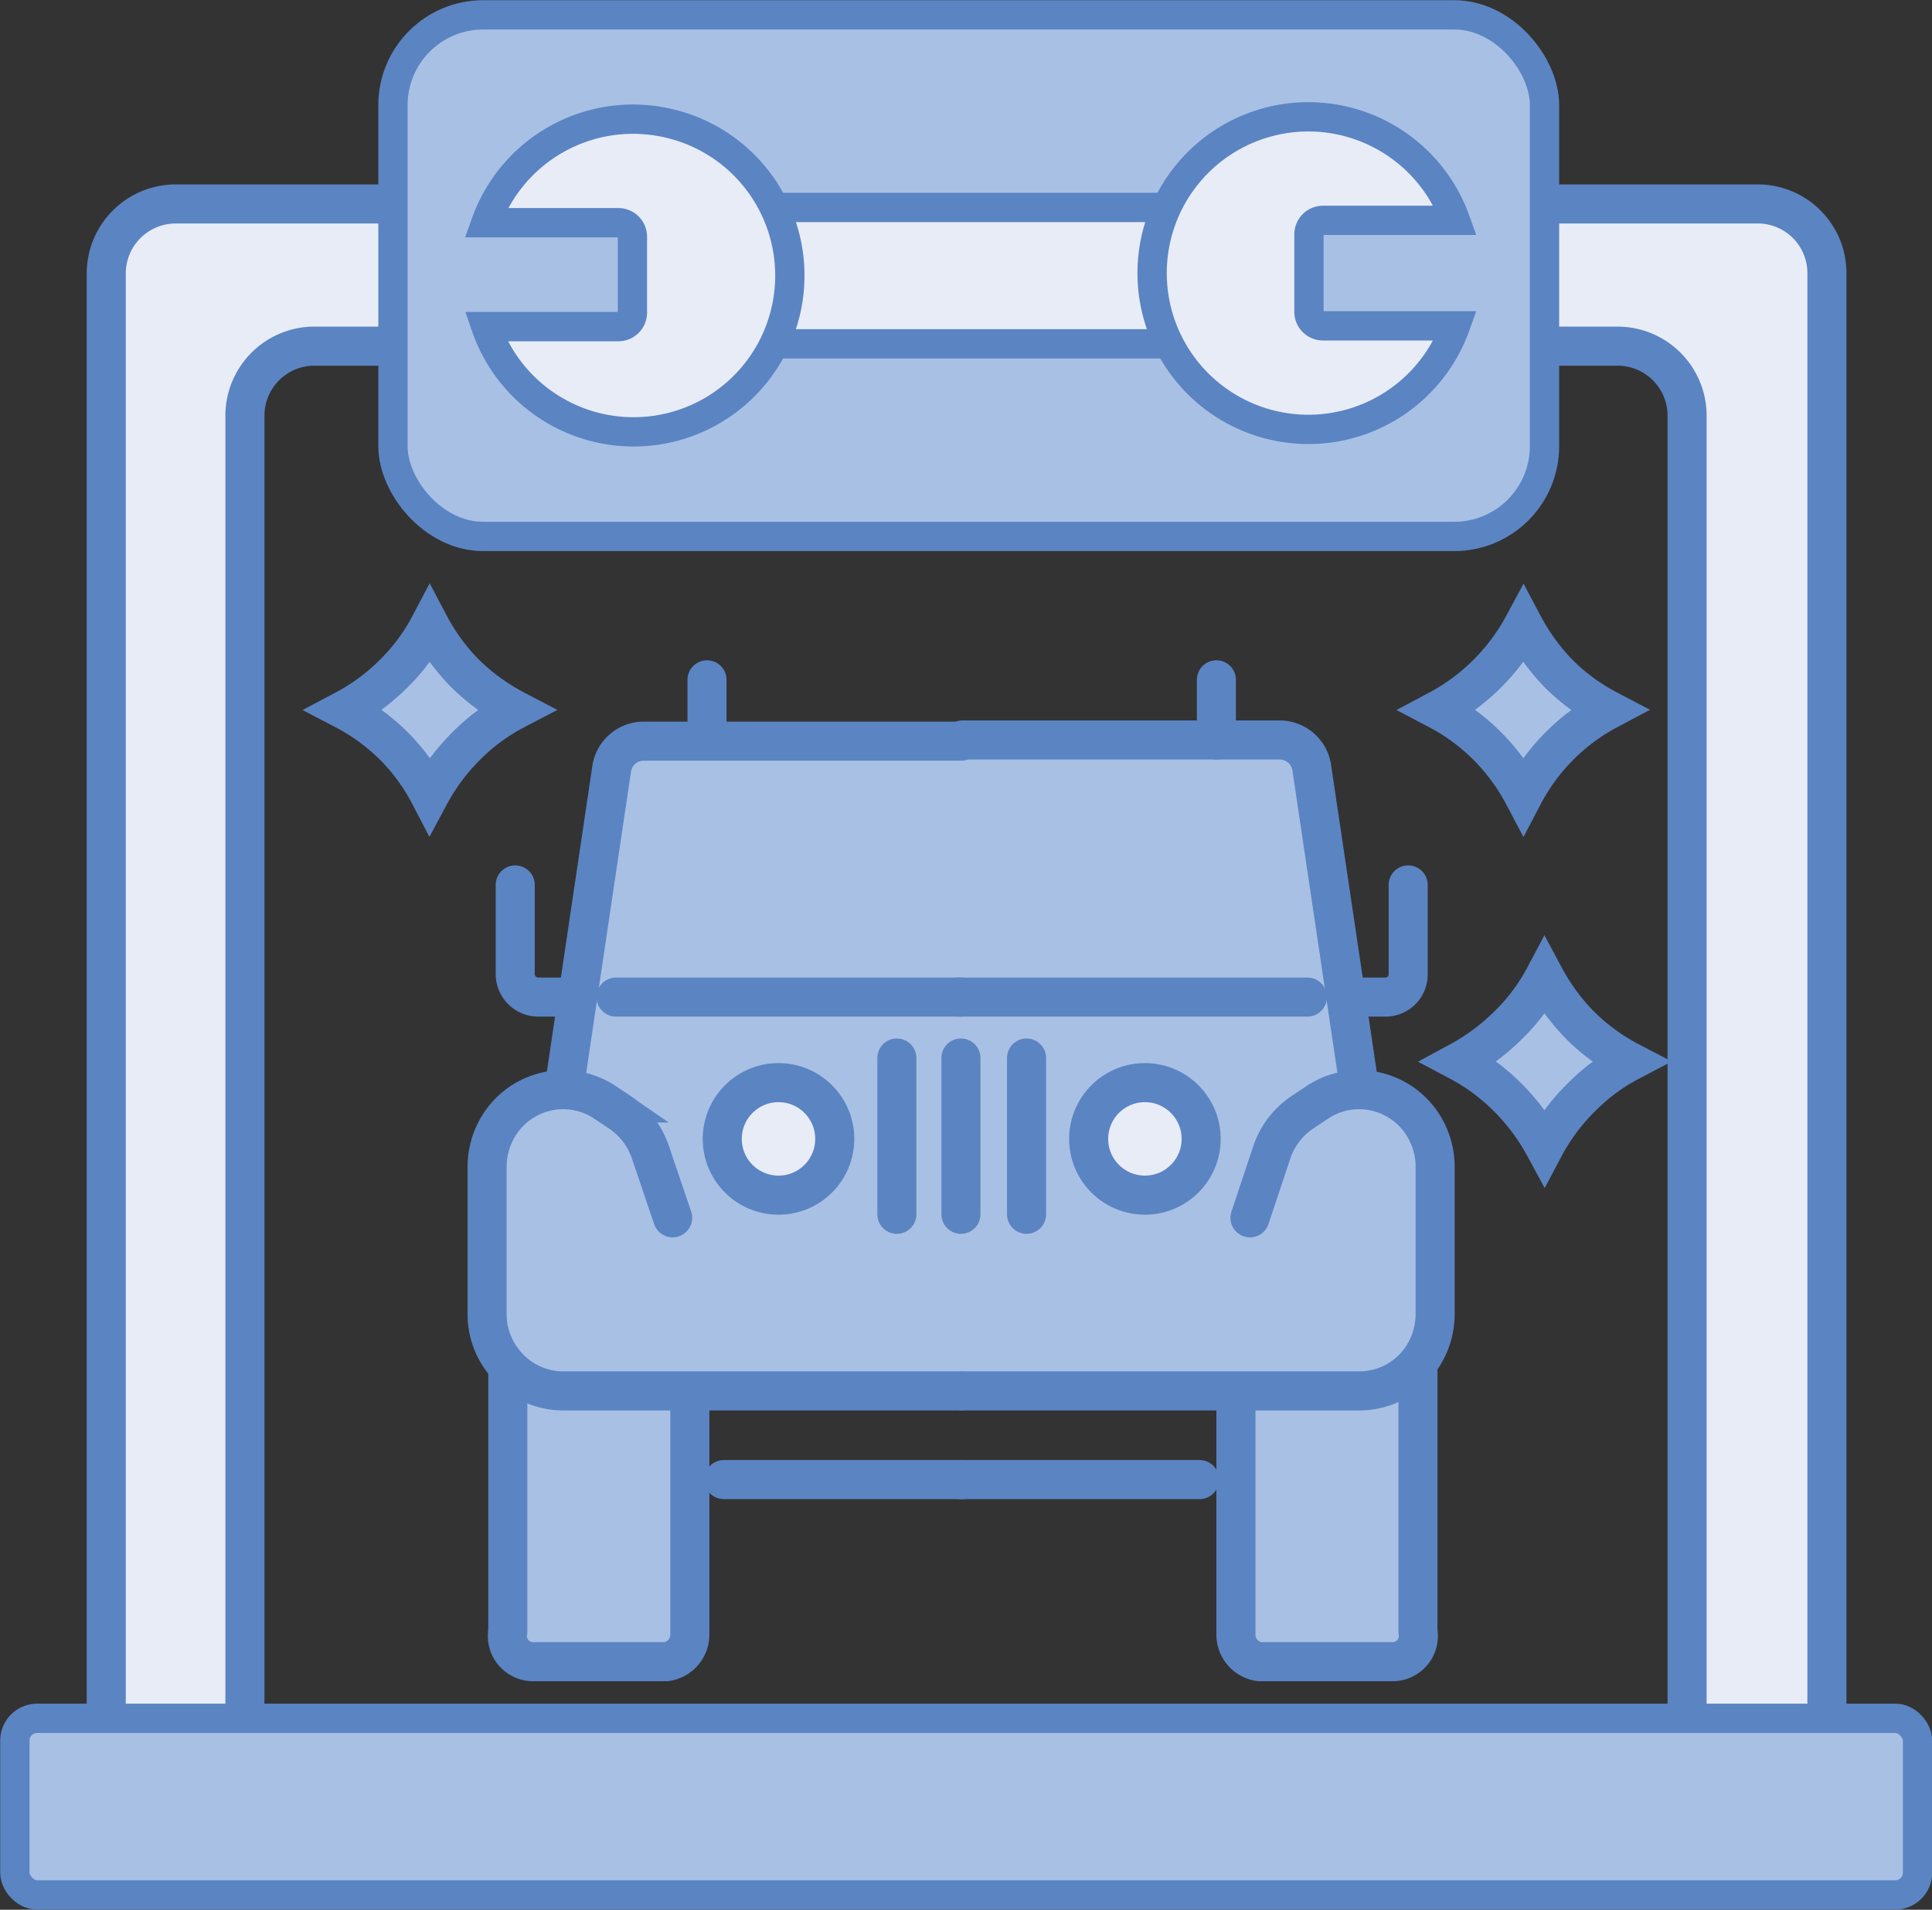 <svg xmlns="http://www.w3.org/2000/svg" viewBox="0 0 49.46 48.88"><rect x="0" y="0" width="49.46" height="48.88" fill="#333333" stroke="none"/><defs><style>.cls-1,.cls-3,.cls-5{fill:#a8c0e4;}.cls-1,.cls-2,.cls-3,.cls-4,.cls-6{stroke:#5b84c3;stroke-miterlimit:10;}.cls-2,.cls-4{fill:#e8ecf7;}.cls-3,.cls-4{stroke-width:0.75px;}.cls-6{fill:none;stroke-linecap:round;}</style></defs><title>aboutT-icon-1</title><g id="Layer_2" data-name="Layer 2"><g id="Layer_1-2" data-name="Layer 1"><g id="aboutT-icon-1"><path class="cls-1" d="M41.17,18.17A5.21,5.21,0,0,0,39,20.35a5.25,5.25,0,0,0-.93-1.26,5.17,5.17,0,0,0-1.25-.92A5.31,5.31,0,0,0,39,16a5.45,5.45,0,0,0,.92,1.26A5.25,5.25,0,0,0,41.17,18.17Z"/><path class="cls-1" d="M13.19,18.17a5.07,5.07,0,0,0-1.25.92A5.32,5.32,0,0,0,11,20.35a5.17,5.17,0,0,0-.92-1.26,5.26,5.26,0,0,0-1.26-.92,5.25,5.25,0,0,0,1.26-.93A5.06,5.06,0,0,0,11,16a5.25,5.25,0,0,0,.93,1.26A5.44,5.44,0,0,0,13.19,18.17Z"/><path class="cls-2" d="M2.72,7V44.62A1.78,1.78,0,0,0,4.5,46.39h0a1.77,1.77,0,0,0,1.77-1.77v-34A1.78,1.78,0,0,1,8,8.86H41.42a1.78,1.78,0,0,1,1.77,1.78v34A1.77,1.77,0,0,0,45,46.39h0a1.77,1.77,0,0,0,1.77-1.77V7A1.77,1.77,0,0,0,45,5.22H4.5A1.78,1.78,0,0,0,2.72,7Z"/><rect class="cls-3" x="0.38" y="43.98" width="48.71" height="4.52" rx="0.57"/><rect class="cls-3" x="10.06" y="0.38" width="29.48" height="13.35" rx="2.31"/><rect class="cls-4" x="19.03" y="5.31" width="11.44" height="3.49"/><path class="cls-4" d="M17,3.13A4,4,0,0,0,12.44,5.7h3.39a.36.36,0,0,1,.36.36V8a.36.36,0,0,1-.36.36H12.44A4,4,0,1,0,17,3.13Z"/><path class="cls-4" d="M33.51,8v-2a.36.36,0,0,1,.36-.36h3.39a4,4,0,1,0,0,2.7H33.87A.36.36,0,0,1,33.51,8Z"/><path class="cls-1" d="M36.3,35.07v6.68a.66.66,0,0,1-.68.78H32.24a.7.7,0,0,1-.6-.68V35.5Z"/><path class="cls-1" d="M13,35.07v6.68a.66.66,0,0,0,.69.78h3.37a.7.7,0,0,0,.6-.68V35.5Z"/><path class="cls-5" d="M34.79,27.84h0l-1.26-8.31s-.09-.59-1-.59H16.64c-.87,0-1,.59-1,.59l-1.26,8.31h0s-2,.05-2,1.85v4.16S13,35.41,14,35.41H35.23c1,0,1.58-1.56,1.58-1.56V29.69C36.81,27.89,34.79,27.84,34.79,27.84Z"/><path class="cls-6" d="M17.22,31.17l-.57-1.68a2,2,0,0,0-.75-1l-.39-.26a1.93,1.93,0,0,0-1.09-.34h0a1.94,1.94,0,0,0-1.5.71h0a2,2,0,0,0-.45,1.24v3.81a1.93,1.93,0,0,0,.4,1.17h0a1.93,1.93,0,0,0,1.55.78H24.61"/><path class="cls-6" d="M14.47,27.67l1.19-8a.83.83,0,0,1,.82-.7H24.6"/><line class="cls-6" x1="18.1" y1="17.4" x2="18.1" y2="18.94"/><path class="cls-6" d="M13.19,22.65v2.28a.59.59,0,0,0,.59.59h1"/><line class="cls-6" x1="15.77" y1="25.52" x2="24.6" y2="25.52"/><line class="cls-6" x1="22.96" y1="27.08" x2="22.96" y2="31.08"/><line class="cls-6" x1="24.6" y1="27.08" x2="24.6" y2="31.08"/><line class="cls-6" x1="18.53" y1="37.87" x2="24.64" y2="37.87"/><path class="cls-6" d="M32,31.17l.56-1.68a2,2,0,0,1,.75-1l.39-.26a1.93,1.93,0,0,1,1.09-.34h0a1.94,1.94,0,0,1,1.5.71h0a2,2,0,0,1,.45,1.24v3.81a2,2,0,0,1-.39,1.17h0a1.93,1.93,0,0,1-1.55.78H24.63"/><path class="cls-6" d="M34.79,27.77l-1.21-8.13a.83.83,0,0,0-.82-.7H24.64"/><line class="cls-6" x1="31.14" y1="17.4" x2="31.14" y2="18.94"/><path class="cls-6" d="M36.05,22.65v2.28a.58.58,0,0,1-.58.59h-1"/><line class="cls-6" x1="33.47" y1="25.52" x2="24.52" y2="25.52"/><line class="cls-6" x1="26.28" y1="27.08" x2="26.28" y2="31.08"/><line class="cls-6" x1="30.71" y1="37.87" x2="24.6" y2="37.87"/><circle class="cls-2" cx="19.93" cy="29.15" r="1.44"/><circle class="cls-2" cx="29.31" cy="29.15" r="1.44"/><path class="cls-1" d="M41.72,27.17a5,5,0,0,0-1.25.93,5.17,5.17,0,0,0-.93,1.25,5.44,5.44,0,0,0-.93-1.25,5.17,5.17,0,0,0-1.25-.93,5.44,5.44,0,0,0,1.25-.93A5,5,0,0,0,39.54,25a5.43,5.43,0,0,0,.92,1.25A5.25,5.25,0,0,0,41.72,27.17Z"/></g></g></g></svg>